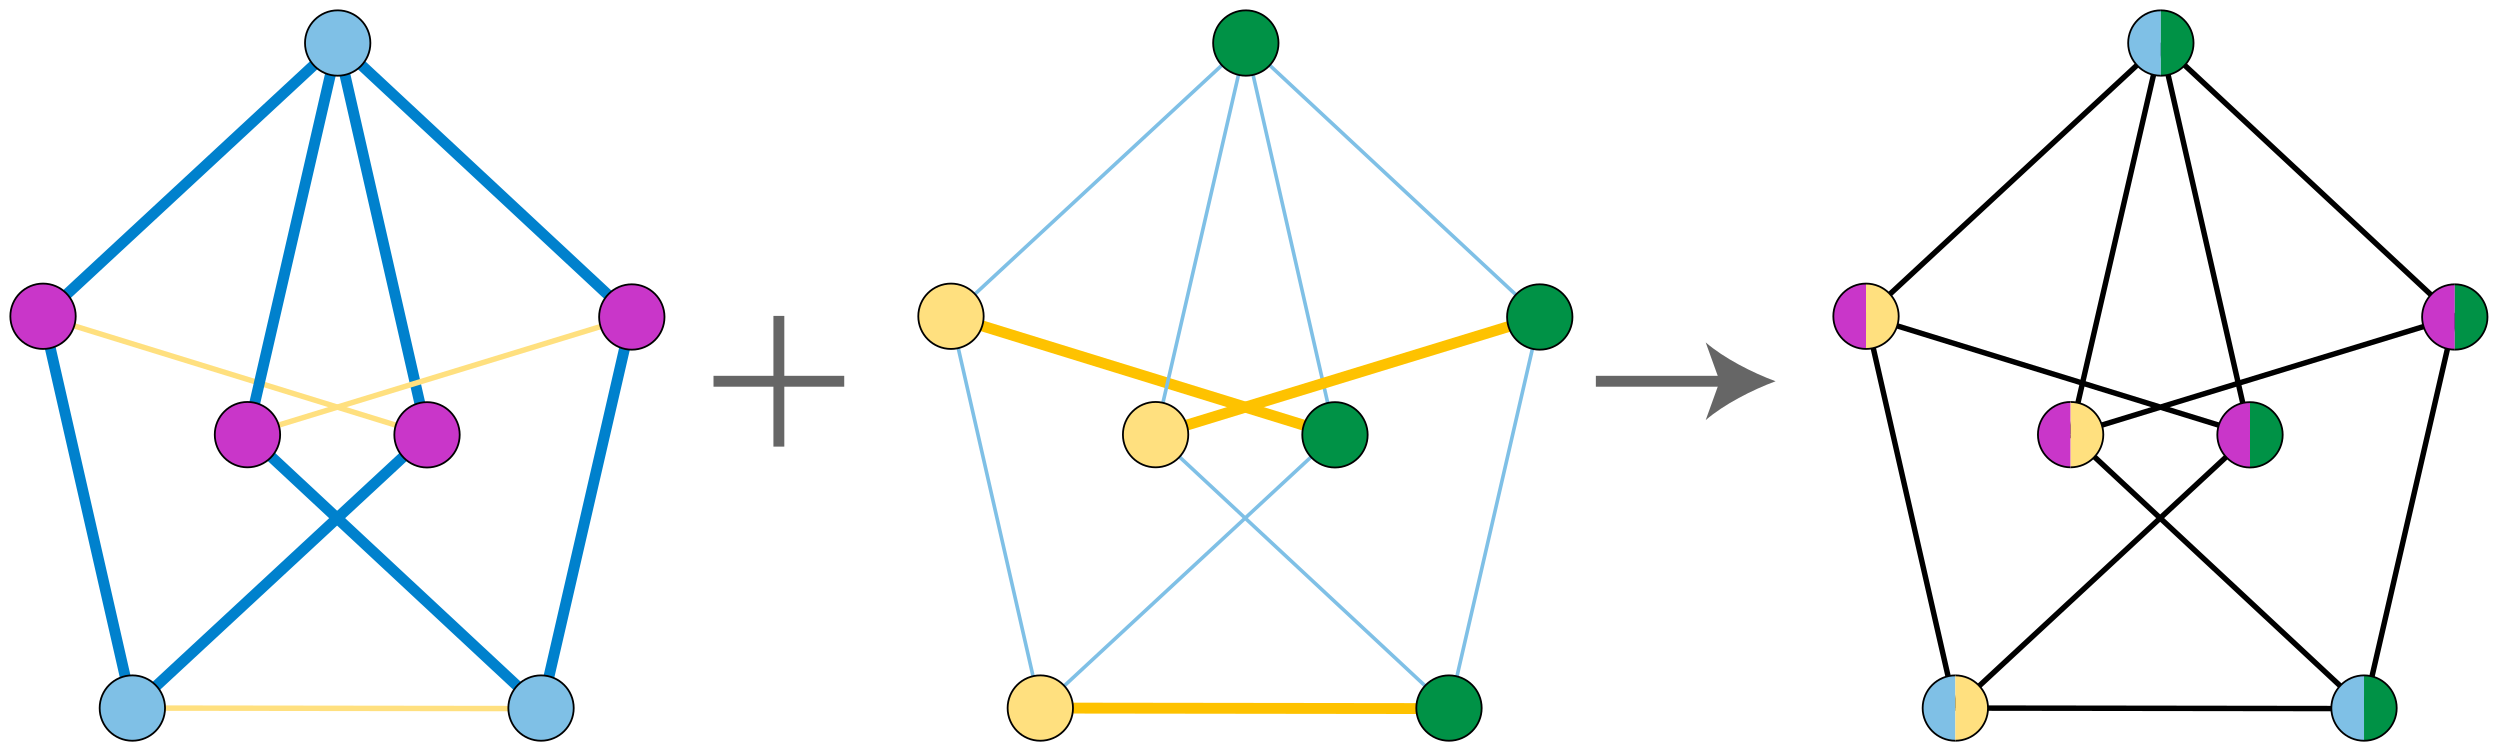 <svg xmlns="http://www.w3.org/2000/svg" width="1377" height="414"><path fill="none" stroke="#0081CD" stroke-width="6" d="M186 23.7L23.7 174.2m211.5 65.3L72.9 390M186 23.7l49.2 215.8"/><path fill="none" stroke="#FFE07F" stroke-width="3" d="M72.9 390l225.4.3M23.7 174.2l211.5 65.3"/><path fill="none" stroke="#0081CD" stroke-width="6" d="M186 23.7l-49.7 215.7M348 174.6l-49.7 215.7M186 23.7l162 150.9"/><path fill="none" stroke="#FFE07F" stroke-width="3" d="M136.3 239.4L348 174.6"/><path fill="none" stroke="#0081CD" stroke-width="6" d="M23.7 174.2L72.9 390m225.4.3l-162-150.9"/><circle fill="#C936C9" stroke="#000" cx="136.3" cy="239.4" r="18"/><circle fill="#C936C9" stroke="#000" cx="235.2" cy="239.5" r="18"/><circle fill="#C936C9" stroke="#000" cx="23.7" cy="174.2" r="18"/><circle fill="#7FC0E6" stroke="#000" cx="186" cy="23.7" r="18"/><circle fill="#C936C9" stroke="#000" cx="348" cy="174.6" r="18"/><circle fill="#7FC0E6" stroke="#000" cx="298" cy="390" r="18"/><circle fill="#7FC0E6" stroke="#000" cx="72.9" cy="390" r="18"/><path fill="none" stroke="#7FC0E6" stroke-width="2" d="M686.2 23.7L523.8 174.2m211.5 65.3L573 390M686.2 23.7l49.1 215.8"/><path fill="none" stroke="#FEC200" stroke-width="6" d="M573 390l225.4.3M523.8 174.2l211.5 65.3"/><path fill="none" stroke="#7FC0E6" stroke-width="2" d="M686.2 23.7l-49.7 215.7m211.6-64.8l-49.7 215.7M686.2 23.7l161.9 150.9"/><path fill="none" stroke="#FEC200" stroke-width="6" d="M636.5 239.4l211.6-64.8"/><path fill="none" stroke="#7FC0E6" stroke-width="2" d="M523.8 174.2L573 390m225.4.3L636.5 239.4"/><circle fill="#FFE07F" stroke="#000" cx="636.5" cy="239.4" r="18"/><circle fill="#009246" stroke="#000" cx="735.3" cy="239.5" r="18"/><circle fill="#FFE07F" stroke="#000" cx="523.8" cy="174.2" r="18"/><circle fill="#009246" stroke="#000" cx="686.2" cy="23.7" r="18"/><circle fill="#009246" stroke="#000" cx="848.1" cy="174.6" r="18"/><circle fill="#009246" stroke="#000" cx="798.1" cy="390" r="18"/><circle fill="#FFE07F" stroke="#000" cx="573" cy="390" r="18"/><path fill="none" stroke="#000" stroke-width="3" d="M1190.2 23.7l-162.4 150.5m211.5 65.3L1077 390m113.2-366.3l49.1 215.8M1077 390l225.4.3m-274.6-216.1l211.5 65.3m-49.1-215.8l-49.7 215.7m211.6-64.8l-49.7 215.7M1190.2 23.7l161.9 150.9m-211.6 64.8l211.6-64.8m-324.3-.4L1077 390m225.4.3l-161.9-150.9"/><path fill="none" stroke="#666" stroke-width="6" d="M429 174v72m-36-36h72m414 0h71.8"/><path fill="#666" d="M978 210c-12.8 4.7-28.6 12.8-38.5 21.4l7.7-21.4-7.7-21.4c9.9 8.6 25.7 16.7 38.5 21.4z"/><path fill="#7FC0E6" stroke="#000" d="M1190.2 41.7c-9.9 0-18-8.1-18-18s8.1-18 18-18"/><path fill="#009246" stroke="#000" d="M1190.2 5.7c9.9 0 18 8.1 18 18s-8.1 18-18 18"/><path fill="#7FC0E6" stroke="#000" d="M1302.1 408c-9.9 0-18-8.1-18-18s8.1-18 18-18"/><path fill="#009246" stroke="#000" d="M1302.1 372c9.9 0 18 8.1 18 18s-8.1 18-18 18"/><path fill="#7FC0E6" stroke="#000" d="M1077 408c-9.9 0-18-8.1-18-18s8.1-18 18-18"/><path fill="#FFE07F" stroke="#000" d="M1077 372c9.9 0 18 8.1 18 18s-8.1 18-18 18"/><path fill="#C936C9" stroke="#000" d="M1140.5 257.4c-9.9 0-18-8.1-18-18s8.1-18 18-18"/><path fill="#FFE07F" stroke="#000" d="M1140.5 221.4c9.9 0 18 8.1 18 18s-8.1 18-18 18"/><path fill="#C936C9" stroke="#000" d="M1027.8 192.2c-9.9 0-18-8.1-18-18s8.1-18 18-18"/><path fill="#FFE07F" stroke="#000" d="M1027.8 156.2c9.9 0 18 8.1 18 18s-8.1 18-18 18"/><path fill="#C936C9" stroke="#000" d="M1239.3 257.5c-9.9 0-18-8.1-18-18s8.1-18 18-18"/><path fill="#009246" stroke="#000" d="M1239.3 221.5c9.9 0 18 8.1 18 18s-8.1 18-18 18"/><path fill="#C936C9" stroke="#000" d="M1352.1 192.6c-9.9 0-18-8.1-18-18s8.1-18 18-18"/><path fill="#009246" stroke="#000" d="M1352.1 156.6c9.9 0 18 8.1 18 18s-8.1 18-18 18"/></svg>